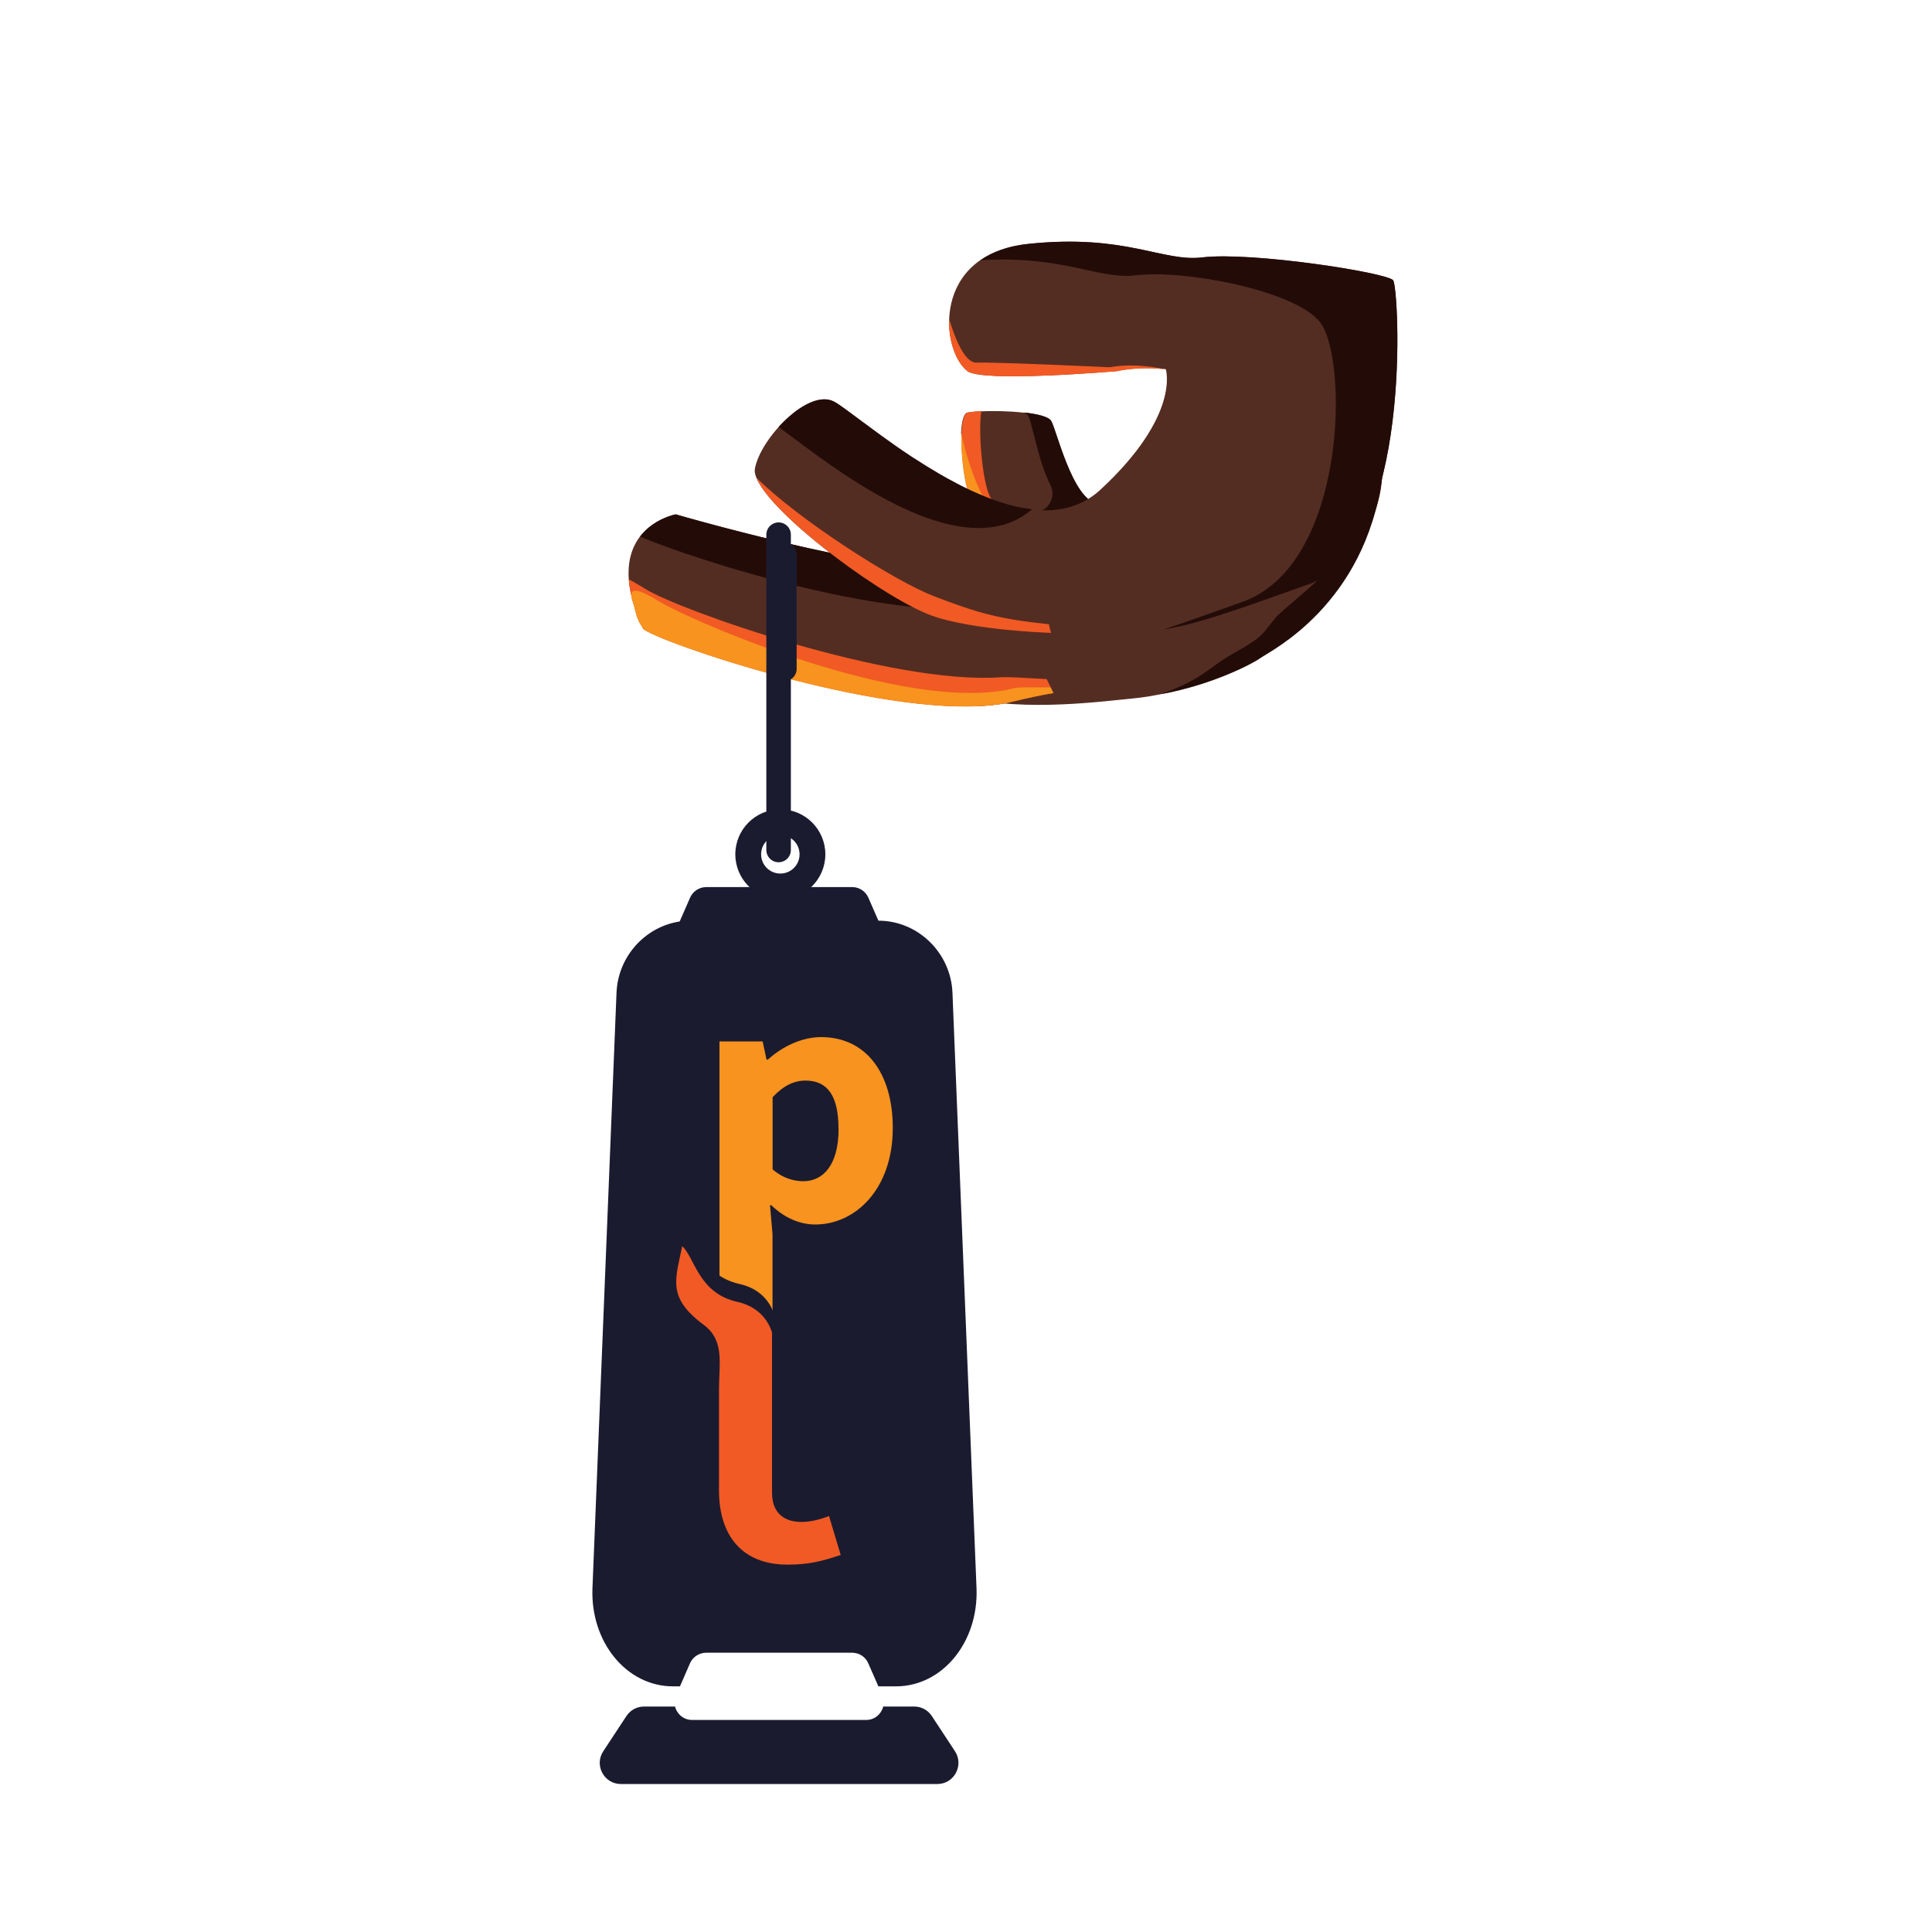 <?xml version="1.0" encoding="UTF-8"?><svg xmlns="http://www.w3.org/2000/svg" viewBox="0 0 200 200"><defs><style>.b{fill:#230c08;}.c{fill:#1b1b30;}.d{isolation:isolate;}.e{fill:#f15a24;}.f{fill:#542d22;}.g{mix-blend-mode:multiply;}.g,.h{fill:none;stroke:#1b1b30;stroke-linecap:round;stroke-miterlimit:10;stroke-width:2.54px;}.i{fill:#f7931e;mix-blend-mode:screen;}</style></defs><g class="d"><g id="a"><g><g><path class="f" d="M112.8,52.87s-.03,0-.05,.02c-1.81,.59-4.44,1.32-6.63,1.51-.17,.02-.33,.03-.48,.04-.5,.03-.96,.02-1.38-.03-.15,0-.3-.03-.44-.06-.08-.02-.16-.03-.24-.06-.41-.11-.75-.28-.99-.52-2.32-2.43-1.93-1.84-1.93-1.84-.2-.22-.39-.68-.56-1.28h0c.07,.03,.14,.06,.2,.09,.27,.13,.54,.25,.81,.36,.19,.08,.38,.17,.57,.25-.87-1.67-1.83-4.51-2.19-6.47,.05-1.18,.25-2.06,.63-2.16,.05-.02,.11-.03,.18-.03,.07-.02,.14-.03,.21-.03,.05,0,.11-.02,.17-.02,.07,0,.13-.02,.19-.02,.19-.02,.42-.03,.67-.04,1.23-.06,2.97-.03,4.44,.14,.04,0,.08,0,.12,0,.74,.08,1.41,.21,1.91,.38,.06,.02,.11,.03,.16,.06,.06,.02,.11,.04,.15,.06,.08,.03,.14,.07,.19,.1,.06,.03,.11,.08,.16,.12l.05,.05s.06,.07,.08,.11c.52,.94,1.79,6.33,3.82,8.07,.53,.46,1.12,.67,1.75,.49,.21-.06,.36-.1,.46-.11,.19,0-.69,.37-2.06,.83Z"/><path class="b" d="M114.41,52.15c-3.07,.88-4.92-7.37-5.57-8.56-.25-.46-1.42-.74-2.83-.89,.21,.1,.36,.22,.43,.35,.43,.78,1.05,4.75,2.29,7.14,.66,1.26-.23,2.78-1.65,2.89-.54,.04-1.17,.07-1.88,.08,2.68,2.09,12.24-1.87,9.23-1.01Z"/><path class="e" d="M104.87,53.98c-.13-.08-.23-.18-.32-.28-1.22-1.25-1.69-1.77-1.84-1.96h0c-.07-.08-.08-.1-.08-.1-.83-1-1.41-6.56-1.05-9.07-.25,0-.47,.03-.67,.04-.07,0-.13,0-.19,.02-.06,0-.12,0-.17,.02-.08,0-.14,.02-.21,.03-.07,0-.13,.02-.18,.03-.38,.1-.57,.98-.63,2.16-.06,1.77,.19,4.23,.6,5.76h0c.17,.62,.35,1.07,.56,1.29,0,0-.4-.59,1.93,1.84,.24,.25,.57,.41,.99,.52l.25,.05c.14,.03,.28,.05,.42,.07,.41,.04,.86,.04,1.34,.02,.17,0,.35-.02,.52-.03-.5-.07-.93-.2-1.26-.42Z"/><path class="i" d="M101.71,51.35c-.19-.08-.38-.16-.57-.25-.27-.12-.54-.24-.81-.36-.07-.03-.14-.07-.2-.1-.41-1.53-.66-3.99-.6-5.76,.35,1.96,1.32,4.8,2.19,6.47Z"/><path class="f" d="M143.05,49.57c-.04,.74-.15,1.48-.35,2.23-1.49,5.8-7.34,11.66-10.95,14.96-.45,.41-.86,.78-1.23,1.11-1.91,1.71-5.72,2.16-10.49,2.59-4.45,.41-9.72,.79-15.06,2.15-.36,.09-.73,.17-1.11,.23-.19,.04-.39,.06-.59,.09-.2,.03-.41,.05-.61,.07-11.87,1.21-34.85-6.82-36.05-7.89-.02-.02-.04-.04-.04-.05-.1-.22-.19-.43-.28-.63-.29-.68-.52-1.32-.7-1.92-.09-.3-.17-.59-.23-.87-.04-.15-.07-.3-.1-.45-.02-.07-.03-.15-.04-.22-.02-.07-.03-.14-.04-.21-.04-.27-.07-.54-.09-.79-.02-.28-.03-.55-.02-.81v-.04c.12-5.01,4.88-5.88,4.88-5.88,0,0,7.68,2.25,15.96,3.98,1.33,.28,2.68,.54,4.01,.78,5.47,.98,10.7,1.53,13.66,.86,8.16-1.84,24.76-11.15,25.02-11.24,.26-.09,14.46,1.94,14.46,1.94Z"/><path class="b" d="M69.95,53.25s-2.24,.41-3.69,2.29c4.97,2.2,27.54,9.51,37.43,7,11.06-2.81,21.86-1.44,25.55-4.74,2.08-1.86,5.7-5.16,8.52-8.98-4.06-.57-9.01-1.24-9.16-1.19-.26,.09-16.86,9.39-25.02,11.24-8.16,1.84-33.62-5.62-33.62-5.62Z"/><path class="f" d="M115.69,38.41s-13.98,1.21-15.54,0c-2.81-2.18-3.77-12.12,6.32-13.17s13.86,1.9,18,1.4c5.09-.61,19.14,1.58,19.75,2.37s2.11,27.57-8.69,31.43c-10.8,3.86-13.56,4.81-18.66,5.07s-14.75,.02-20.02-1.65c-5.27-1.67-19.31-12.2-18.7-15.37s5.49-8.24,8.12-6.93c2.63,1.32,19.31,16.86,27.65,9.13,8.34-7.73,6.76-12.47,6.76-12.47,0,0-2.49-.35-5,.18Z"/><g><path class="e" d="M114.89,38.02s-11.72-.55-13.8-.48c-1.42,.04-2.47-3.36-2.84-4.52-.09,2.34,.75,4.51,1.89,5.4,1.56,1.21,15.54,0,15.54,0,2.51-.52,5-.18,5-.18,0,0-3.06-.74-5.8-.22Z"/><path class="e" d="M138.53,57.68c-11.77,3.86-18.71,7.94-24.24,7.47-9.99-.85-11.63-1.14-17.6-3.43-4.12-1.58-13.97-7.89-18.37-12.25,1.57,3.94,13.73,12.88,18.54,14.4,5.27,1.67,14.92,1.91,20.02,1.65s7.86-1.21,18.66-5.07c1.67-.6,3.04-1.74,4.18-3.26-.38,.19-.77,.35-1.18,.49Z"/></g><path class="f" d="M111.36,61.42l-2.78,2.29s-.41,1.89,1.82,4.41c.46,.52,1.04,1.07,1.76,1.63,1.18,.96-7.94,.1-12.07,2.42,5.88,1.58,14.56,.37,17.12,.14,4.77-.43,11.41-2.73,13.32-4.44,.26-.23,.56-.5,.87-.78,3.12-1.78,6.29-4.64,8.66-9.27,6.22-12.11-28.69,3.6-28.69,3.6Zm2.44,7.77s.03-.04,.06-.02l-.06,.02Z"/><path class="b" d="M143.1,49.37c-1.82,13.25-11.53,17.98-12.57,18.72s-5.36,2.9-10.37,3.77c4.37-1.54,5-2.81,7.43-4.17,3.52-1.97,2.99-2.06,4.5-3.79,.71-.81,4.43-3.73,5.09-4.66,.37-.14-3.48-.02-1.26-.7,1.43-.44,4.5-2.34,7.19-9.17Z"/><g><path class="b" d="M106.79,52.76c-.15,.13-.3,.25-.46,.36-.18,.14-.35,.25-.53,.36-.3,.19-.61,.35-.92,.49l-.13,.05c-.3,.13-.59,.23-.9,.32t-.02,0c-.31,.08-.63,.15-.96,.2-7.74,1.26-18.31-7.46-22.27-10.34,1.36-1.5,3.03-2.7,4.45-2.85,.09,0,.19-.02,.28-.02,.34,0,.66,.07,.96,.21,.08,.04,.17,.09,.27,.15,.15,.09,.34,.22,.55,.37,.23,.15,.49,.35,.79,.57,.24,.18,.5,.37,.77,.57,.24,.17,.47,.35,.73,.54,.09,.07,.19,.14,.3,.22,.47,.35,.98,.73,1.52,1.12,.9,.65,1.88,1.35,2.94,2.05,.24,.16,.48,.32,.73,.47,.74,.48,1.5,.95,2.27,1.4,.25,.15,.52,.3,.79,.45,.34,.19,.68,.37,1.02,.55,.39,.21,.78,.41,1.17,.59,.07,.03,.14,.07,.2,.1,.27,.13,.54,.25,.81,.36,.19,.08,.38,.17,.57,.25,0,0,0,0,0,0,.33,.14,.65,.26,.98,.38h0c.06,.03,.12,.04,.18,.07l.53,.18c.11,.04,.23,.08,.34,.11,.21,.07,.42,.13,.63,.19,.27,.08,.54,.14,.81,.2,.25,.06,.48,.11,.73,.14,.25,.05,.48,.08,.72,.11,.05,.02,.09,.02,.14,.03Z"/><path class="b" d="M144.22,29.02c-.61-.79-14.66-2.98-19.75-2.37-4.13,.5-7.9-2.46-18-1.4-2.12,.22-3.74,.84-4.97,1.69,8.67-.52,12.21,2.03,16.07,1.56,5.09-.61,16.48,1.58,19.06,4.83,2.99,3.76,2.8,25.11-8,28.97-3.41,1.22-6.02,2.15-8.15,2.86,3.41-.56,7-1.82,15.05-4.7,10.8-3.86,9.31-30.64,8.69-31.43Z"/></g><path class="e" d="M114.24,70.3c-.16,.05-.34,.1-.52,.15-1.22,.37-2.76,.81-4.42,1.25-1.43,.24-2.87,.54-4.32,.9-.36,.09-.73,.17-1.12,.24-.19,.03-.39,.06-.59,.09-.2,.02-.4,.05-.61,.07-11.88,1.25-34.69-6.6-36.05-7.89-.02-.02-.04-.03-.04-.05-.16-.25-.29-.47-.4-.66,0-.01,0-.02-.01-.03-.37-.76-.39-1.25-.58-1.86-.05-.17-.21-.55-.23-.87-.04-.16-.07-.3-.09-.45-.02-.07-.03-.15-.04-.22-.02-.07-.03-.14-.04-.21-.04-.27-.07-.54-.09-.79,.41,.21,.98,.54,1.76,1.02,3.51,2.18,25.38,9.93,36.77,9.12,1.42-.1,7.21,.46,9.77,.3,.2-.01,.38-.03,.54-.06,.12-.01,.22-.03,.31-.05Z"/><path class="i" d="M113.93,70.35c-.05,.03-.12,.06-.21,.1-.37,.17-1.01,.45-2.03,.87-.79,.11-1.59,.24-2.39,.38-1.43,.24-2.87,.54-4.32,.9-.36,.09-.73,.17-1.12,.24-.19,.03-.39,.06-.59,.09-.2,.02-.4,.05-.61,.07-11.88,1.25-34.69-6.6-36.05-7.89-.02-.02-.04-.03-.04-.05-.16-.25-.29-.47-.4-.66,0-.01,0-.02-.01-.03-.37-.76-.39-1.25-.58-1.86-.05-.17-.21-.55-.23-.87-.03-.56,.39-.91,2.62,.47,3.51,2.18,26.02,11.93,37.08,9.12,.68-.17,4.46,.03,5.17-.16,.18,.15,1.92-.44,2.12-.3,0,0,.56-.2,1.05-.36,.59-.19,1.1-.33,.54-.06Z"/><polygon class="f" points="116.35 71.53 109.54 72.71 107.39 68.35 114.18 68.35 116.35 71.53"/></g><g><path class="c" d="M97.05,184.68h-32.78c-1.74,0-2.78-1.94-1.82-3.39l2.4-3.65c.41-.62,1.09-.98,1.82-.98h3.21c.19,.77,.88,1.39,1.77,1.39h18.01c.89,0,1.58-.62,1.77-1.39h3.21c.74,0,1.42,.37,1.82,.98l2.4,3.65c.95,1.45-.09,3.39-1.82,3.39Z"/><path class="c" d="M92.75,174.57h-1.82l-1.05-2.39c-.29-.67-.94-1.09-1.67-1.09h-15.11c-.72,0-1.38,.43-1.67,1.09l-1.04,2.39h-.72c-4.82,0-8.55-4.59-8.34-10.14l2.49-61.64c.16-4.17,3.58-7.48,7.65-7.48h19.48c4.07,0,7.49,3.32,7.65,7.48l2.49,61.64c.21,5.55-3.52,10.14-8.34,10.14Z"/><path class="i" d="M74.48,107.81h4.47l.4,1.88h.14c1.49-1.36,3.53-2.33,5.51-2.33,4.62,0,7.42,3.7,7.42,9.41,0,6.34-3.88,9.99-8.03,9.99-1.62,0-3.23-.72-4.55-2h-.13l.26,3v11.97h0c-3.03,0-5.49-2.46-5.49-5.49v-26.43Zm12.32,9.02c0-3.32-1.09-4.97-3.41-4.97-1.17,0-2.26,.5-3.41,1.72v7.47c1.03,.91,2.21,1.23,3.17,1.23,2.02,0,3.66-1.61,3.66-5.44Z"/><path class="c" d="M74.66,152.45v-10.43c0-2.71,.61-5.1-1.59-6.73-3.82-2.84-2.91-4.69-2.22-8.13,1.28,1.12,1.67,4.85,5.68,5.75,2.25,.5,3.25,1.98,3.62,3.18v16.58c0,2.29,1.47,3.03,3.02,3.03,.86,0,1.76-.18,2.88-.61l1.21,4.03c-1.92,.63-3.22,1-5.52,1-4.66,0-7.08-2.99-7.08-7.68Z"/><path class="e" d="M74.43,154.3v-10.43c0-2.71,.61-5.1-1.59-6.73-3.82-2.84-2.91-4.69-2.22-8.13,1.28,1.12,1.67,4.85,5.68,5.75,2.25,.5,3.25,1.98,3.62,3.18v16.58c0,2.29,1.47,3.03,3.02,3.03,.86,0,1.76-.18,2.88-.61l1.21,4.03c-1.92,.63-3.22,1-5.52,1-4.66,0-7.08-2.99-7.08-7.68Z"/><path class="c" d="M89.67,98.79h-18.01c-1.31,0-2.2-1.35-1.67-2.55l1.45-3.32c.29-.66,.95-1.09,1.67-1.09h15.11c.72,0,1.38,.43,1.67,1.09l1.45,3.32c.53,1.2-.36,2.55-1.67,2.55Z"/><path class="c" d="M80.78,83.78c-2.58,0-4.66,2.09-4.66,4.66s2.09,4.66,4.66,4.66,4.66-2.09,4.66-4.66-2.09-4.66-4.66-4.66Zm0,6.65c-1.1,0-1.99-.89-1.99-1.99s.89-1.99,1.99-1.99,1.99,.89,1.99,1.99-.89,1.99-1.99,1.99Z"/></g><line class="g" x1="81.2" y1="57.4" x2="81.2" y2="69.24"/><line class="h" x1="80.6" y1="55.35" x2="80.6" y2="87.99"/></g></g></g></svg>